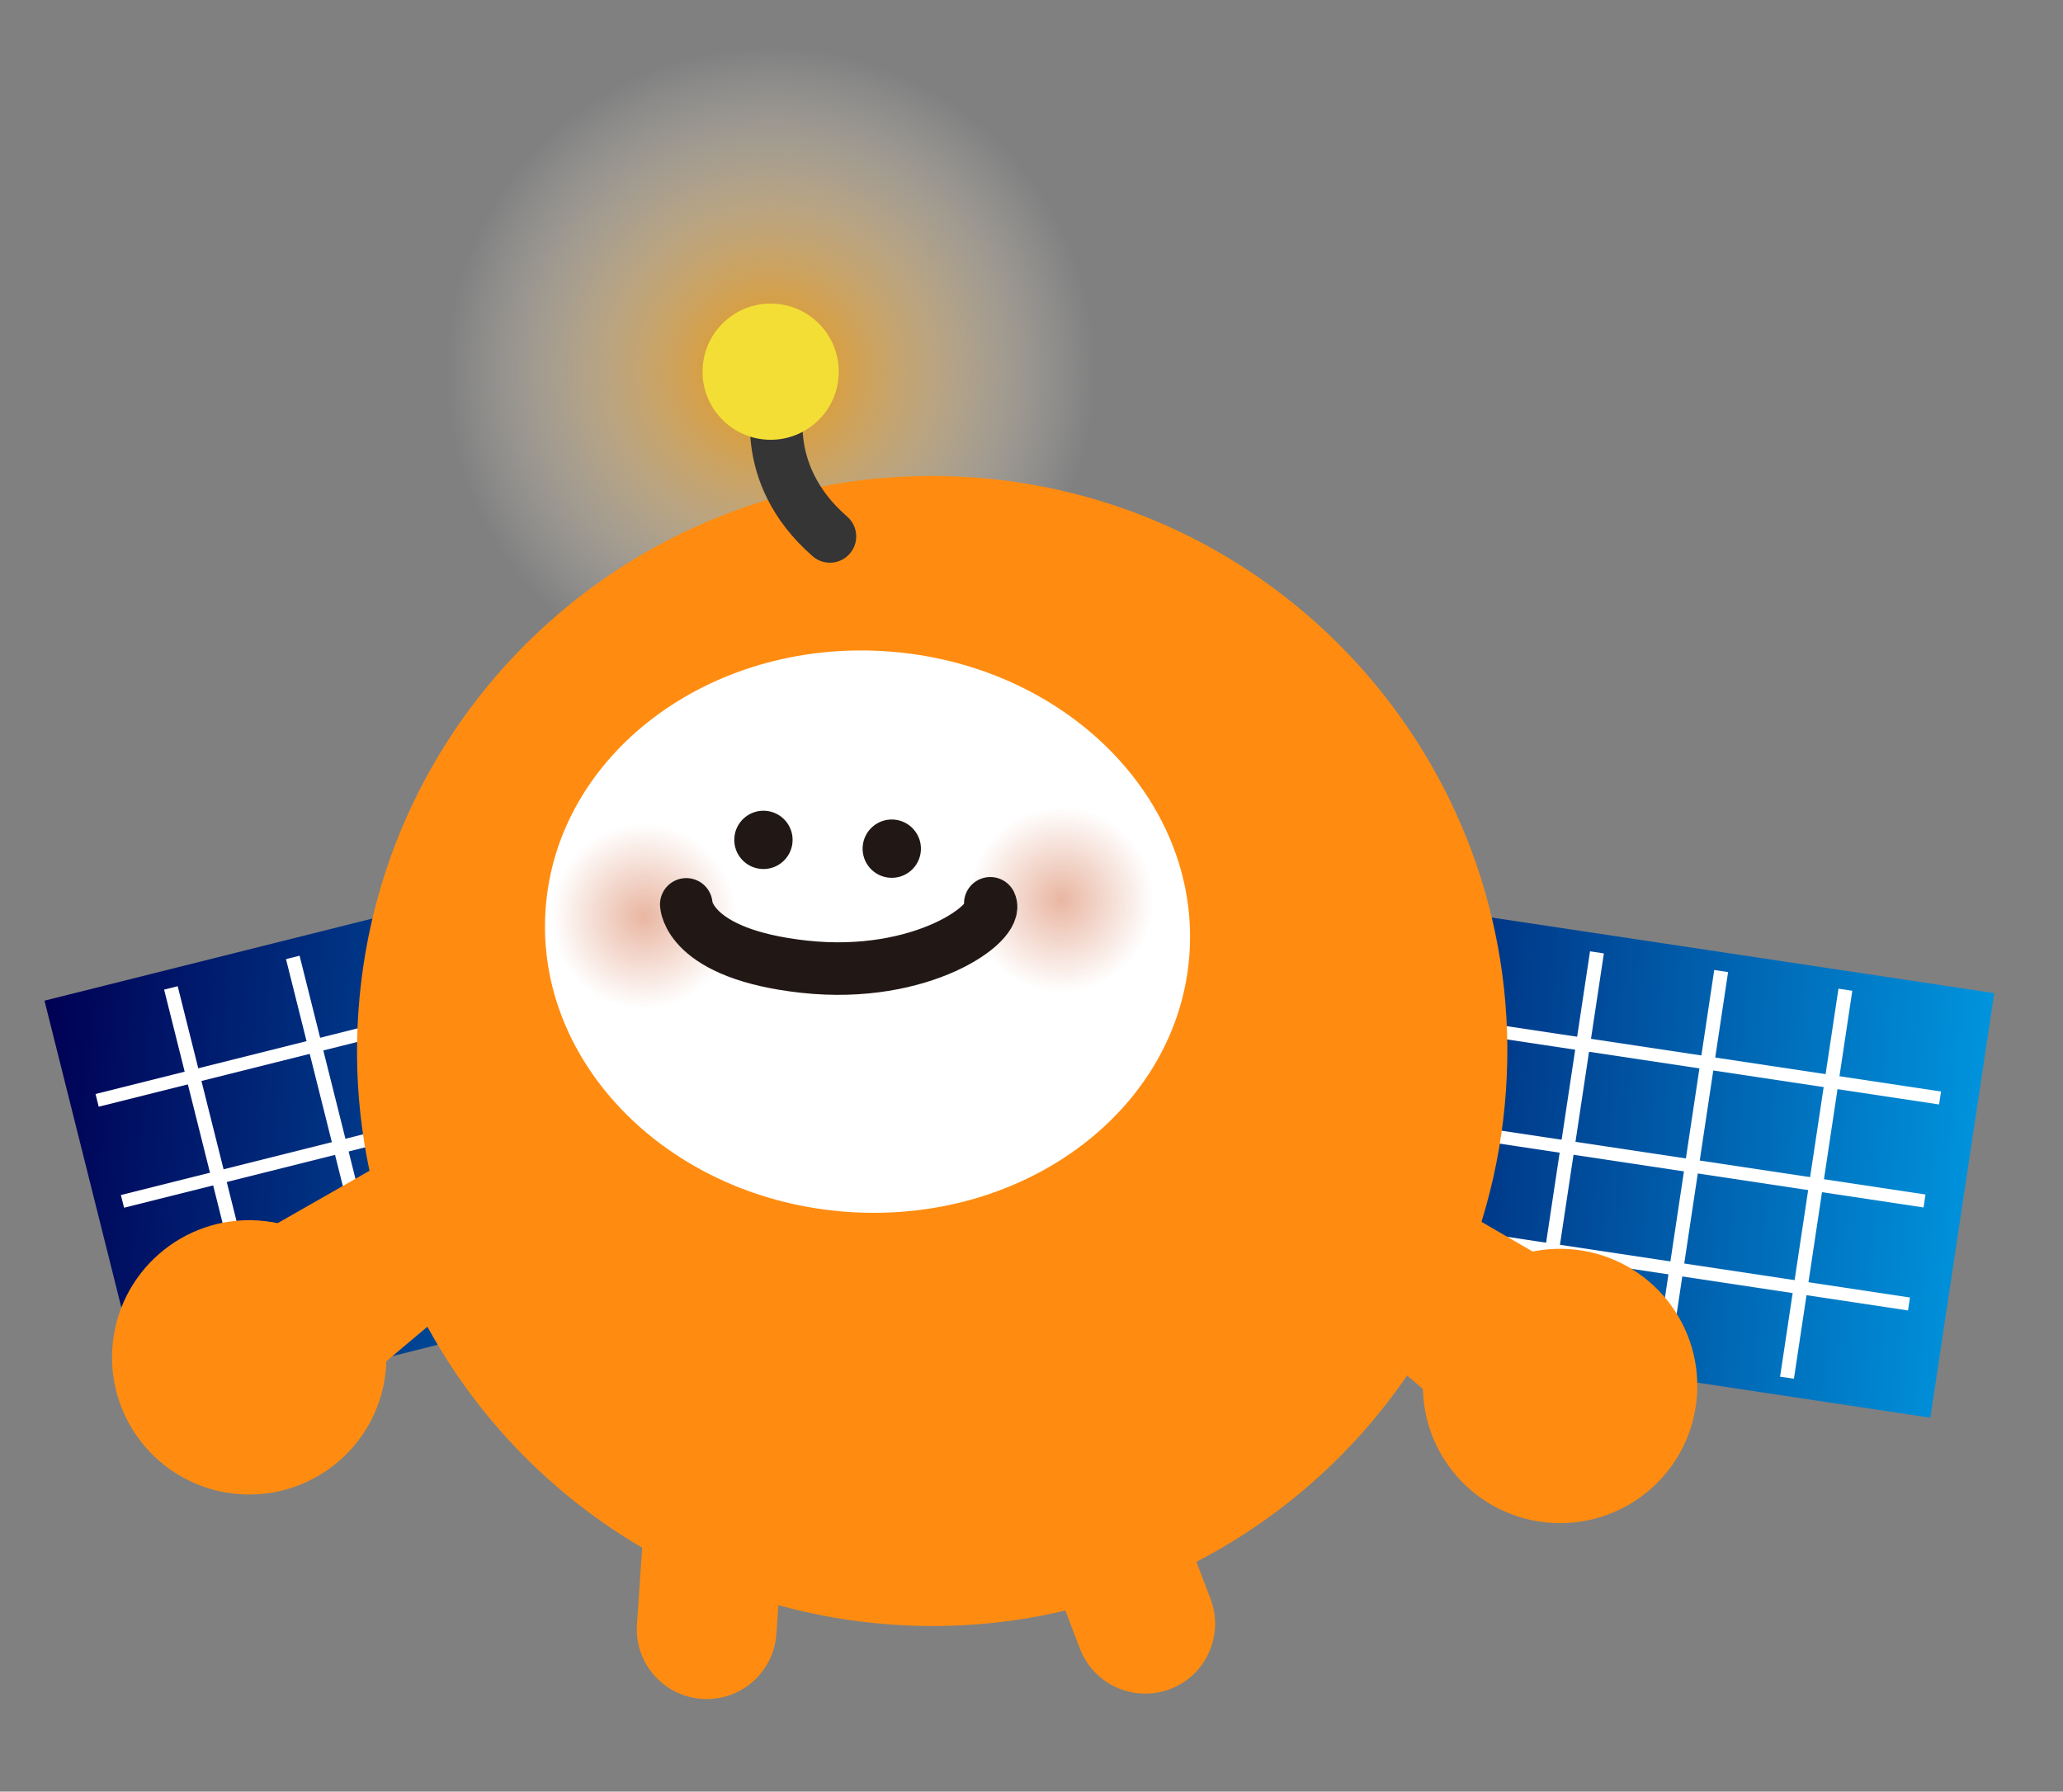 <svg width="137" height="119" viewBox="0 0 137 119" fill="none" xmlns="http://www.w3.org/2000/svg">
<rect x="0" y="0" width="137" height="119" fill="#808080" stroke="none"/>
<g clip-path="url(#clip0_67_4758)">
<path d="M49.699 46.282C61.626 47.099 71.956 38.092 72.773 26.165C73.59 14.239 64.583 3.908 52.657 3.092C40.73 2.275 30.399 11.281 29.583 23.208C28.766 35.135 37.772 45.465 49.699 46.282Z" fill="url(#paint0_radial_67_4758)"/>
<path d="M132.433 65.965L81.482 58.298L77.239 86.497L128.19 94.164L132.433 65.965Z" fill="url(#paint1_linear_67_4758)"/>
<path d="M82.13 65.899L128.835 72.929" stroke="white" stroke-width="0.87" stroke-miterlimit="10"/>
<path d="M81.105 72.74L127.804 79.77" stroke="white" stroke-width="0.87" stroke-miterlimit="10"/>
<path d="M80.074 79.575L126.773 86.612" stroke="white" stroke-width="0.87" stroke-miterlimit="10"/>
<path d="M89.545 60.772L85.662 86.541" stroke="white" stroke-width="0.93" stroke-miterlimit="10"/>
<path d="M97.794 62.014L93.917 87.783" stroke="white" stroke-width="0.93" stroke-miterlimit="10"/>
<path d="M106.05 63.256L102.167 89.024" stroke="white" stroke-width="0.93" stroke-miterlimit="10"/>
<path d="M114.299 64.497L110.423 90.266" stroke="white" stroke-width="0.93" stroke-miterlimit="10"/>
<path d="M122.549 65.739L118.672 91.508" stroke="white" stroke-width="0.93" stroke-miterlimit="10"/>
<path d="M52.935 53.945L2.955 66.464L9.883 94.126L59.864 81.606L52.935 53.945Z" fill="url(#paint2_linear_67_4758)"/>
<path d="M9.813 86.501L55.629 75.024" stroke="white" stroke-width="0.87" stroke-miterlimit="10"/>
<path d="M8.134 79.796L53.945 68.313" stroke="white" stroke-width="0.87" stroke-miterlimit="10"/>
<path d="M6.45 73.086L52.267 61.609" stroke="white" stroke-width="0.87" stroke-miterlimit="10"/>
<path d="M17.682 90.897L11.35 65.618" stroke="white" stroke-width="0.93" stroke-miterlimit="10"/>
<path d="M25.775 88.871L19.444 63.592" stroke="white" stroke-width="0.93" stroke-miterlimit="10"/>
<path d="M33.87 86.839L27.538 61.56" stroke="white" stroke-width="0.93" stroke-miterlimit="10"/>
<path d="M41.97 84.814L35.632 59.534" stroke="white" stroke-width="0.93" stroke-miterlimit="10"/>
<path d="M50.063 82.788L43.726 57.508" stroke="white" stroke-width="0.93" stroke-miterlimit="10"/>
<path d="M59.296 107.911C80.34 109.352 98.568 93.461 100.009 72.416C101.451 51.371 85.559 33.143 64.514 31.702C43.47 30.261 25.241 46.153 23.8 67.198C22.359 88.242 38.251 106.47 59.296 107.911Z" fill="#FF8C10"/>
<path d="M56.335 80.498C68.144 81.307 78.287 73.627 78.991 63.344C79.695 53.062 70.694 44.071 58.885 43.262C47.077 42.453 36.933 50.133 36.229 60.416C35.525 70.698 44.527 79.689 56.335 80.498Z" fill="white"/>
<path d="M102.981 101.145C108.001 101.489 112.349 97.699 112.692 92.679C113.036 87.66 109.245 83.312 104.226 82.968C99.206 82.624 94.859 86.415 94.515 91.434C94.171 96.454 97.962 100.802 102.981 101.145Z" fill="#FF8C10"/>
<path d="M89.482 75.995L105.618 85.353L98.009 95.259L82.805 82.273L89.482 75.995Z" fill="#FF8C10"/>
<path d="M15.928 99.244C20.947 99.588 25.295 95.797 25.639 90.778C25.982 85.758 22.192 81.41 17.172 81.067C12.153 80.723 7.805 84.513 7.461 89.533C7.117 94.552 10.908 98.9 15.928 99.244Z" fill="#FF8C10"/>
<path d="M30.79 74.196L14.588 83.438L22.121 93.389L37.42 80.518L30.79 74.196Z" fill="#FF8C10"/>
<path d="M50.566 57.717C51.633 57.791 52.558 56.985 52.631 55.917C52.704 54.85 51.898 53.926 50.831 53.853C49.764 53.78 48.839 54.586 48.766 55.653C48.693 56.72 49.499 57.644 50.566 57.717Z" fill="#211815"/>
<path d="M59.089 58.301C60.156 58.374 61.08 57.568 61.153 56.501C61.226 55.434 60.42 54.51 59.353 54.436C58.286 54.363 57.362 55.169 57.289 56.236C57.215 57.303 58.021 58.228 59.089 58.301Z" fill="#211815"/>
<path d="M51.791 26.259C51.791 26.259 50.209 31.361 55.114 35.63" stroke="#353535" stroke-width="3.49" stroke-linecap="round" stroke-linejoin="round"/>
<path d="M50.868 29.2C53.361 29.37 55.52 27.488 55.69 24.996C55.861 22.503 53.979 20.345 51.486 20.174C48.994 20.003 46.835 21.885 46.665 24.378C46.494 26.87 48.376 29.029 50.868 29.2Z" fill="#F3DE35"/>
<path d="M51.971 102.49C52.146 99.932 50.216 97.716 47.659 97.541C45.102 97.365 42.888 99.298 42.713 101.856L42.299 107.892C42.124 110.451 44.055 112.666 46.611 112.842C49.168 113.017 51.383 111.085 51.558 108.526L51.971 102.49Z" fill="#FF8C10"/>
<path d="M78.23 100.541C77.315 98.145 74.633 96.944 72.239 97.858C69.845 98.772 68.645 101.455 69.56 103.851L71.717 109.503C72.632 111.899 75.314 113.1 77.708 112.186C80.103 111.273 81.302 108.59 80.387 106.194L78.23 100.541Z" fill="#FF8C10"/>
<path d="M70.053 65.888C73.442 66.12 76.378 63.56 76.61 60.171C76.842 56.782 74.282 53.846 70.893 53.614C67.504 53.382 64.568 55.941 64.336 59.331C64.104 62.72 66.663 65.656 70.053 65.888Z" fill="url(#paint3_radial_67_4758)"/>
<path d="M42.33 66.999C45.719 67.231 48.654 64.672 48.886 61.283C49.119 57.894 46.559 54.958 43.17 54.726C39.781 54.494 36.845 57.053 36.613 60.442C36.381 63.831 38.94 66.767 42.33 66.999Z" fill="url(#paint4_radial_67_4758)"/>
<path d="M45.574 60.069C45.574 60.069 45.658 63.37 53.429 64.212C61.2 65.054 66.395 61.306 65.764 59.998" stroke="#211815" stroke-width="3.49" stroke-linecap="round" stroke-linejoin="round"/>
</g>
<defs>
<radialGradient id="paint0_radial_67_4758" cx="0" cy="0" r="1" gradientUnits="userSpaceOnUse" gradientTransform="translate(51.178 24.687) rotate(3.917) scale(21.646 21.646)">
<stop stop-color="#E99000"/>
<stop offset="1" stop-color="white" stop-opacity="0"/>
</radialGradient>
<linearGradient id="paint1_linear_67_4758" x1="78.064" y1="74.415" x2="131.601" y2="78.081" gradientUnits="userSpaceOnUse">
<stop stop-color="#000054"/>
<stop offset="1" stop-color="#0094DE"/>
</linearGradient>
<linearGradient id="paint2_linear_67_4758" x1="2.58" y1="72.05" x2="60.259" y2="75.999" gradientUnits="userSpaceOnUse">
<stop stop-color="#000054"/>
<stop offset="1" stop-color="#0094DE"/>
</linearGradient>
<radialGradient id="paint3_radial_67_4758" cx="0" cy="0" r="1" gradientUnits="userSpaceOnUse" gradientTransform="translate(70.473 59.751) rotate(3.917) scale(6.151)">
<stop stop-color="#E9B6A2"/>
<stop offset="1" stop-color="white"/>
</radialGradient>
<radialGradient id="paint4_radial_67_4758" cx="0" cy="0" r="1" gradientUnits="userSpaceOnUse" gradientTransform="translate(42.75 60.862) rotate(3.917) scale(6.151)">
<stop stop-color="#E9B6A2"/>
<stop offset="1" stop-color="white"/>
</radialGradient>
<clipPath id="clip0_67_4758">
<rect width="129.136" height="109.907" fill="white" transform="translate(7.509) rotate(3.917)"/>
</clipPath>
</defs>
</svg>
